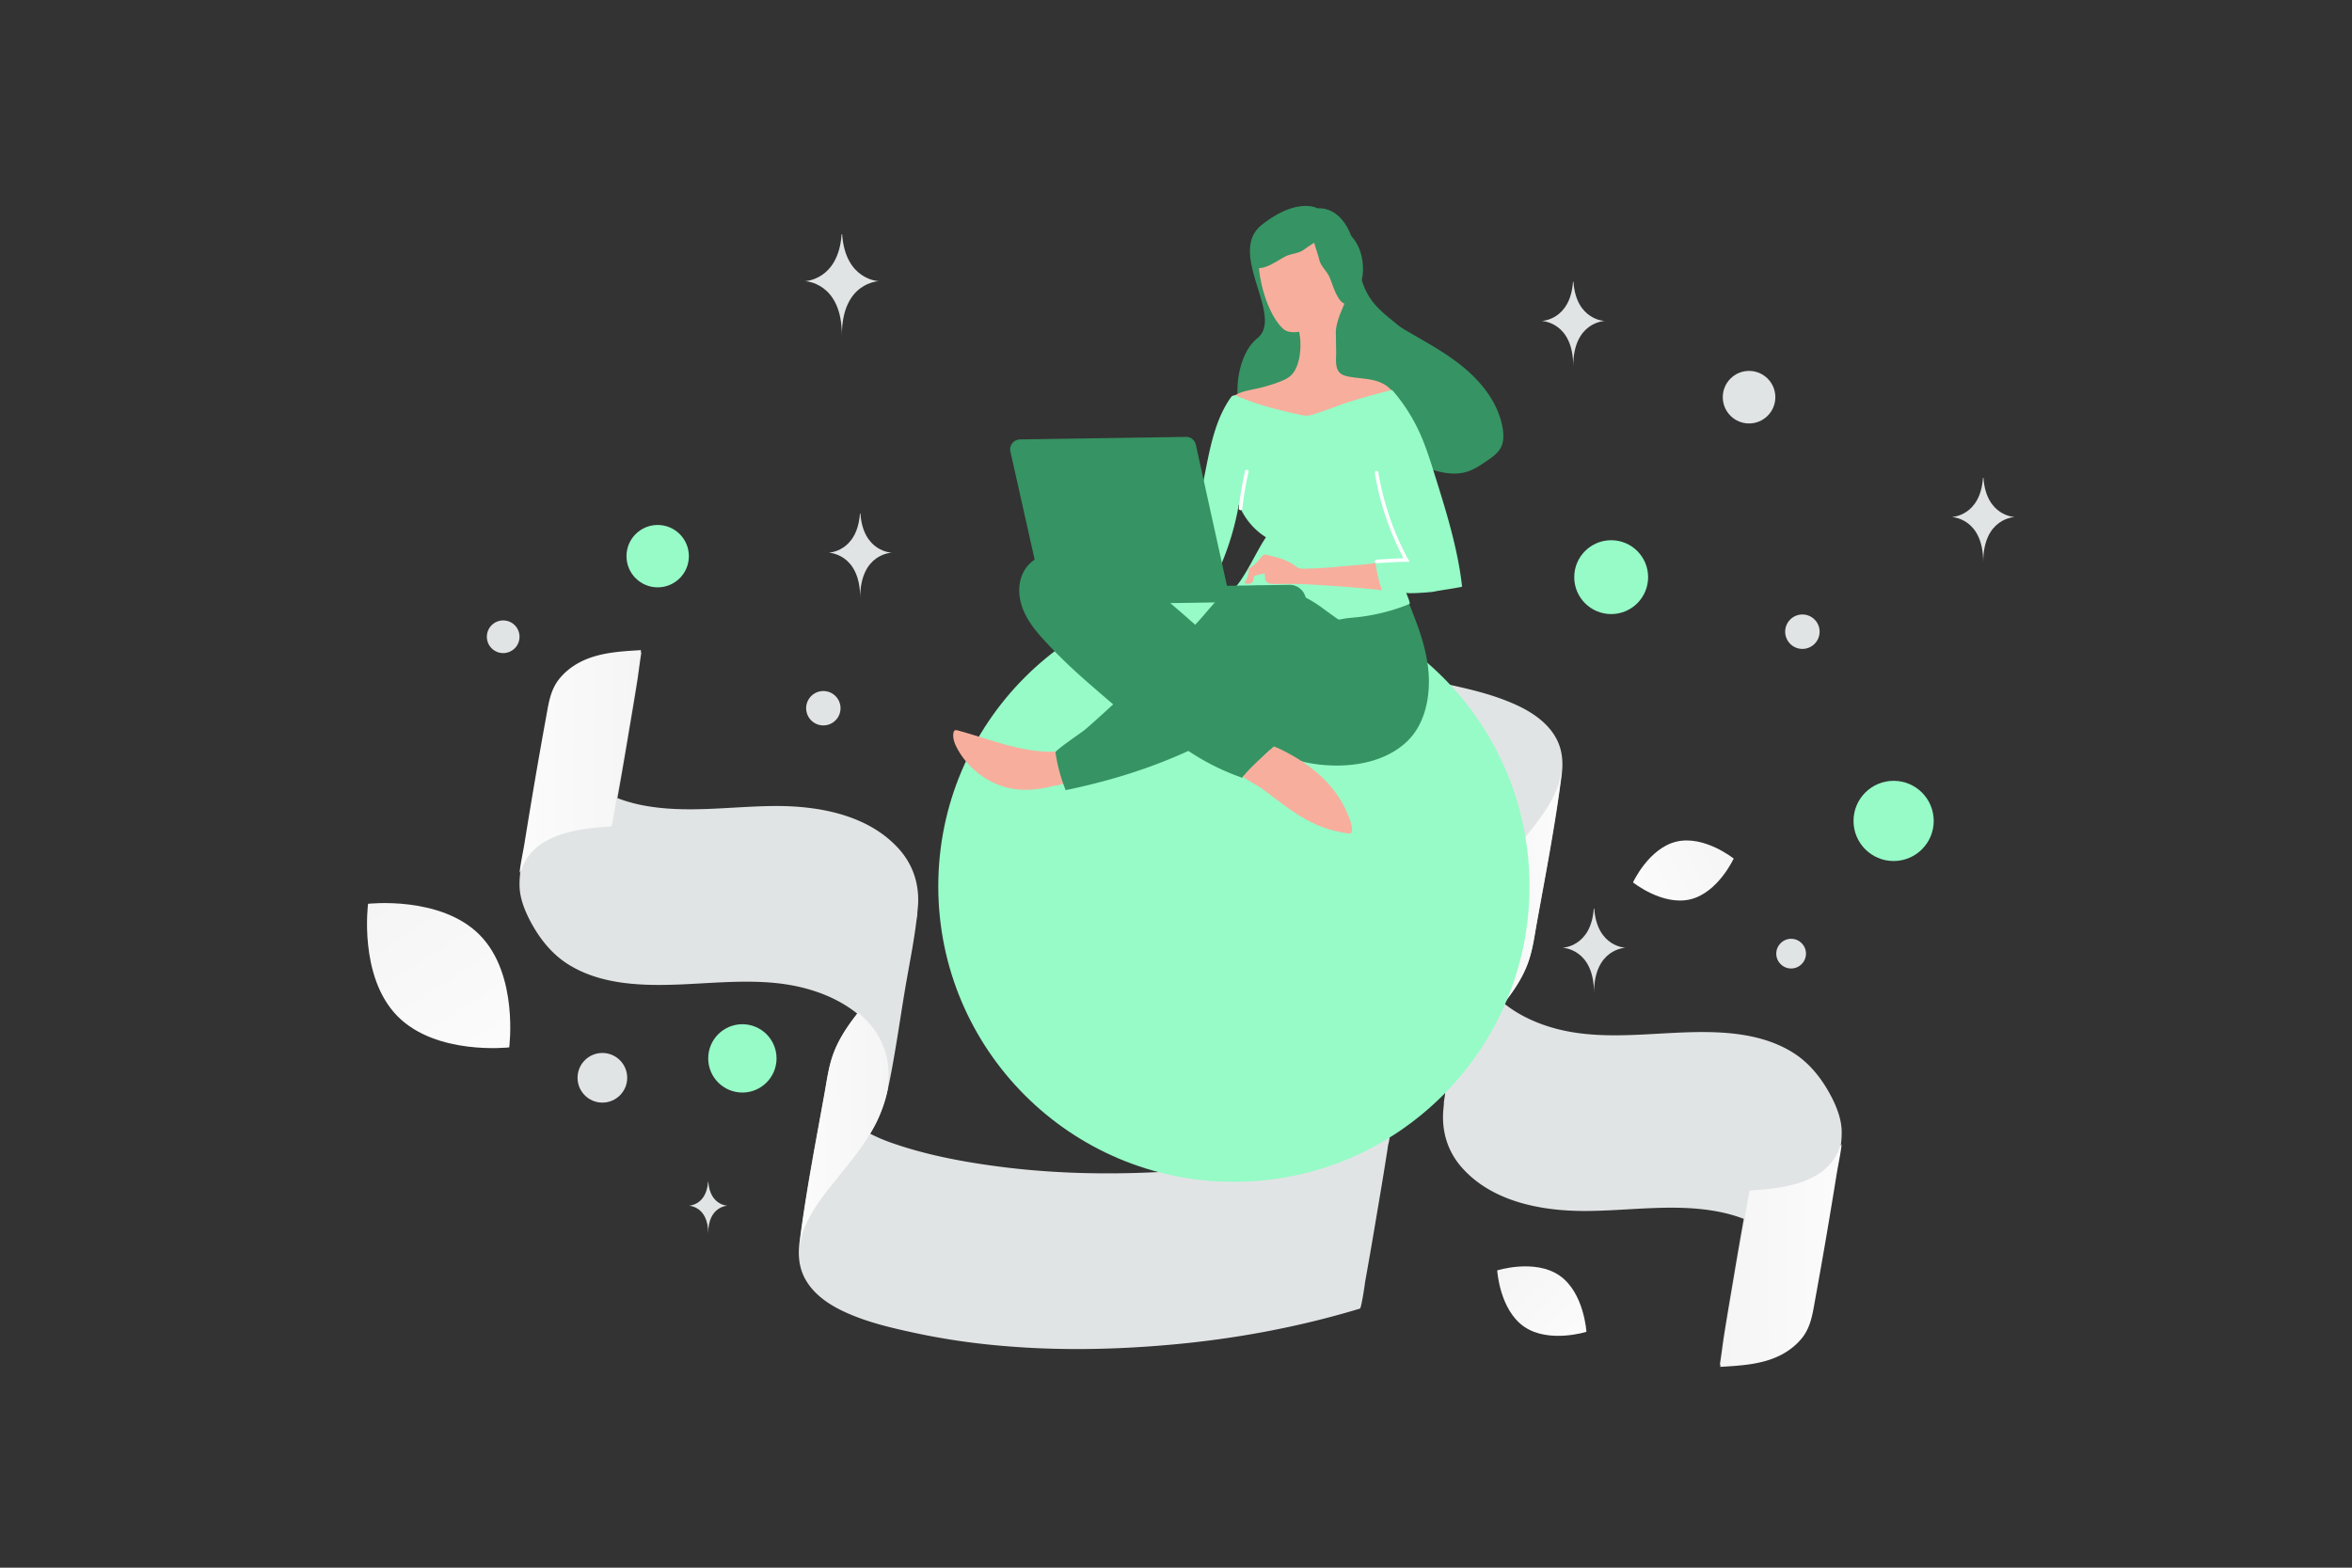 <svg width="900" height="600" viewBox="0 0 900 600" fill="none" xmlns="http://www.w3.org/2000/svg"><rect x="0" y="0" width="900" height="600" fill="#333333" stroke="none"/><path fill="transparent" d="M0 0h900v600H0z"/><path d="M371.603 338.338c31.507-9.568 64.39-14.352 97.32-15.299 16.418-.474 32.883.095 49.159 2.037 14.804 1.799 29.846 4.452 43.986 9.378 12.337 4.263 25.434 12.41 24.247 27.236.048-.427.095-.805.095-1.232l.285-1.847c3.274-19.373 6.596-38.698 9.87-58.071.427-2.084.474-2.416.142-1.042.095-.379.19-.806.285-1.184-2.42 8.668-8.114 15.725-13.666 22.593-5.457 6.726-11.103 13.5-14.994 21.268-1.993 4.026-3.464 7.91-4.413 12.268-2.752 12.694-4.555 25.956-6.691 38.745-1.755 10.421-4.033 21.031-4.935 31.594-.711 8.242 1.661 16.01 7.213 22.215 11.53 12.883 30.036 16.436 46.596 16.483 17.319 0 34.876-3.079 52.053.379 8.778 1.8 17.319 5.447 23.488 12.079 6.216 6.678 12.147 16.673 11.483 26.098.047-.426.095-.805.095-1.231.712-4.642 1.471-9.237 2.183-13.878 2.894-16.437 5.741-32.92 8.636-49.356-.048.237-.095.426-.143.663.095-.379.19-.805.285-1.184-3.938 15.157-21.732 17.241-34.734 17.999-.332 0-2.182 11.226-1.898 9.805-1.423 7.91-2.799 15.82-4.128 23.778-1.329 7.91-2.705 15.867-3.938 23.778-.143.994-1.329 9.899-1.424 9.899 7.972-.473 16.371-.9 23.536-4.689 3.036-1.61 5.836-3.837 7.971-6.584 3.274-4.263 3.891-9.379 4.84-14.541 2.895-15.821 5.599-31.689 8.162-47.556.854-5.353 2.372-11.037 2.135-16.531-.19-3.979-1.566-7.816-3.274-11.368-3.369-6.868-8.019-13.263-14.425-17.573-13.001-8.668-29.799-8.905-44.841-8.242-15.895.711-32.218 2.605-47.782-1.8-8.351-2.368-16.56-6.489-22.586-12.836-6.027-6.347-8.684-14.352-7.972-23.068-.048.427-.095.806-.095 1.232 1.186-11.036-.522-1.137-5.125 29.651-5.836 30.599-7.497 40.451-4.982 29.652-.095.379-.19.805-.285 1.184 2.563-10.042 8.494-18.52 14.9-26.525 6.168-7.721 13.381-15.347 16.702-24.868 1.614-4.642 2.278-9.662 3.132-14.446 3.416-18.9 7.118-37.941 9.538-56.982.569-4.642.237-9.189-1.899-13.405-3.416-6.679-10.154-10.941-16.892-13.831-8.066-3.505-16.845-5.542-25.433-7.389a264.965 264.965 0 0 0-32.266-4.831c-21.733-1.99-43.655-1.611-65.387.331-24.579 2.179-48.969 6.679-72.599 13.831-.569.19-2.135 10.989-1.898 9.805-1.424 7.91-2.8 15.82-4.128 23.778-1.329 7.91-2.705 15.868-3.939 23.778-.284 1.752-.569 3.505-.806 5.258-.427 1.468-.617 3.031-.759 4.594z" fill="#E1E4E5"/><path d="M596.371 300.297c-2.719 7.694-7.92 14.193-13.025 20.501-4.485 5.592-9.161 11.183-12.835 17.348 0 0 .048 0 .048.048h-.096c-.811 1.338-1.526 2.676-2.242 4.062-2.004 4.062-3.388 8.315-4.342 12.712 0 .096-.048.239-.048.335-.047.573-.095 1.481-.238 2.771-.621 8.65 2.004 16.631 8.015 22.987a40.207 40.207 0 0 0 3.627 3.346c3.912-4.971 7.491-10.227 9.542-16.201 1.622-4.684 2.29-9.749 3.149-14.576 3.436-19.068 7.157-38.28 9.591-57.491.047-.191.047-.43.047-.621-.334 1.577-.811 3.202-1.193 4.779zm.43-1.052c.095-.43.143-.669.191-.764-.096.238-.143.525-.191.764z" fill="url(#a)"/><path d="M704.252 438.382c-.048.143-.048.238-.095.38.047-.237.095-.427.142-.665 0 .095 0 .19-.047.285.047-.285.142-.57.19-.808-3.944 15.212-21.764 17.303-34.784 18.064-.333 0-2.186 11.266-1.901 9.84-.095.57-.19 1.093-.285 1.664.095.047.237.095.332.142-.047.048-.095.095-.142.095-.095.048-.19.143-.285.191a2984.242 2984.242 0 0 0-3.802 21.771c-1.33 7.939-2.708 15.925-3.944 23.864-.142.998-1.33 9.935-1.425 9.935 7.983-.475 16.394-.903 23.569-4.706 3.041-1.616 5.845-3.851 7.983-6.608 3.279-4.278 3.897-9.412 4.847-14.594 2.899-15.877 5.608-31.802 8.174-47.726.617-3.803 1.52-7.749 1.948-11.647-.143.285-.285.571-.475.856v-.333z" fill="url(#b)"/><path d="M531.924 433.623c-31.507 9.568-64.39 14.352-97.321 15.299-16.418.474-32.883-.095-49.158-2.037-14.805-1.8-29.847-4.452-43.987-9.378-12.337-4.263-25.433-12.41-24.247-27.236-.047.426-.095.805-.095 1.232l-.285 1.847c-3.274 19.373-6.595 38.698-9.869 58.071-.427 2.084-.475 2.416-.143 1.042-.094.379-.189.805-.284 1.184 2.42-8.668 8.114-15.725 13.665-22.593 5.457-6.726 11.104-13.5 14.995-21.268 1.993-4.026 3.464-7.91 4.413-12.268 2.752-12.694 4.555-25.957 6.69-38.745 1.756-10.421 4.033-21.031 4.935-31.594.712-8.242-1.661-16.01-7.213-22.215-11.53-12.883-30.036-16.436-46.596-16.483-17.319 0-34.876 3.079-52.053-.379-8.778-1.8-17.319-5.447-23.488-12.079-6.216-6.678-12.147-16.673-11.483-26.098-.047.426-.095.805-.095 1.231-.711 4.642-1.47 9.236-2.182 13.878-2.895 16.437-5.742 32.92-8.636 49.356.047-.237.095-.426.142-.663-.095.379-.19.805-.285 1.184 3.939-15.157 21.733-17.241 34.734-17.999.332 0 2.183-11.226 1.898-9.805 1.424-7.91 2.8-15.82 4.128-23.778 1.329-7.91 2.705-15.868 3.939-23.778.142-.994 1.328-9.899 1.423-9.899-7.971.473-16.37.9-23.535 4.689-3.037 1.61-5.837 3.837-7.972 6.584-3.274 4.263-3.891 9.378-4.84 14.541a2316.675 2316.675 0 0 0-8.161 47.556c-.854 5.353-2.373 11.037-2.136 16.531.19 3.979 1.566 7.816 3.275 11.368 3.369 6.868 8.019 13.263 14.424 17.573 13.002 8.668 29.799 8.905 44.841 8.242 15.896-.711 32.219-2.605 47.782 1.8 8.352 2.368 16.561 6.489 22.587 12.836s8.683 14.352 7.972 23.067c.047-.426.094-.805.094-1.231-1.186 11.036.522 1.137 5.125-29.651 5.836-30.599 7.497-40.451 4.982-29.652.095-.379.19-.805.285-1.184-2.562 10.042-8.494 18.52-14.899 26.525-6.169 7.721-13.381 15.347-16.703 24.868-1.613 4.641-2.278 9.662-3.132 14.446-3.416 18.9-7.117 37.941-9.537 56.982-.57 4.642-.237 9.189 1.898 13.405 3.416 6.678 10.154 10.941 16.892 13.831 8.067 3.505 16.845 5.542 25.434 7.389a264.907 264.907 0 0 0 32.266 4.831c21.732 1.99 43.654 1.611 65.386-.331 24.58-2.179 48.969-6.679 72.599-13.831.57-.19 2.136-10.989 1.898-9.805 1.424-7.91 2.8-15.82 4.129-23.778 1.328-7.91 2.704-15.868 3.938-23.778.285-1.752.569-3.505.807-5.258.427-1.468.616-3.031.759-4.594z" fill="#E1E4E5"/><path d="M307.155 471.664c2.72-7.694 7.92-14.193 13.026-20.501 4.485-5.592 9.16-11.183 12.834-17.348 0 0-.047 0-.047-.048h.095c.811-1.338 1.527-2.676 2.243-4.062 2.003-4.062 3.387-8.316 4.341-12.712 0-.096.048-.239.048-.335.048-.573.096-1.481.239-2.772.62-8.649-2.004-16.63-8.016-22.986a40.195 40.195 0 0 0-3.626-3.346c-3.913 4.97-7.491 10.227-9.543 16.201-1.622 4.683-2.29 9.749-3.149 14.576-3.435 19.068-7.157 38.28-9.59 57.491-.048.191-.048.43-.048.621.334-1.577.811-3.202 1.193-4.779zm-.429 1.052c-.096.43-.144.669-.191.764.095-.239.143-.525.191-.764z" fill="url(#c)"/><path d="M199.275 333.579c.047-.143.047-.238.095-.38-.048.237-.095.427-.143.665 0-.095 0-.19.048-.285-.048.285-.143.57-.19.808 3.944-15.212 21.763-17.303 34.784-18.064.332 0 2.186-11.266 1.9-9.84.095-.57.19-1.093.286-1.664-.096-.047-.238-.095-.333-.142.047-.048.095-.095.142-.095.096-.048.191-.143.286-.191a2931.36 2931.36 0 0 0 3.801-21.771c1.331-7.939 2.709-15.925 3.944-23.864.143-.998 1.331-9.935 1.426-9.935-7.983.475-16.394.903-23.57 4.706-3.041 1.616-5.845 3.851-7.983 6.608-3.279 4.278-3.897 9.412-4.847 14.593-2.899 15.878-5.607 31.803-8.173 47.727-.618 3.803-1.521 7.749-1.949 11.647.143-.285.286-.571.476-.856v.333z" fill="url(#d)"/><circle cx="472.153" cy="339.202" r="113.118" fill="#96fbc7"/><path d="M383.404 300.866c-7.171-2.422-13.386-7.582-17.015-14.2-1.024-1.826-1.862-3.922-1.586-5.998.07-.423.177-.923.558-1.12.342-.197.804-.089 1.189.02 11.977 3.231 24.639 8.677 37.21 8.102.575-.008 1.15-.055 1.652.167.617.259 1.01.829 1.287 1.438.951 1.98 1.775 5.726 1.463 7.955-.381 2.652-2.945 3.036-5.199 3.607-6.418 1.632-13.16 2.195-19.559.029z" fill="#F8AE9D"/><path d="M382.297 286.002c-.965-.407-1.968-.814-3.004-.836-1.036-.023-2.178.531-2.508 1.533-.22.694-.017 1.42.261 2.068.754 1.676 2.079 3.036 3.478 4.242 5.361 4.521 12.23 7.255 19.255 7.685 3.109.183 6.365-.097 9.104-1.557-1.368-1.667-1.097-4.049-1.244-6.156-.439-6.168-5.696-3.826-9.915-3.838-5.294-.112-10.564-1.144-15.427-3.141z" fill="#F8AE9D"/><path d="m542.761 240.38.241.686c1.685 4.884 2.989 9.927 3.527 15.096.988 9.496-.875 20.609-8.019 27.506-9.525 9.195-24.807 10.616-37.228 8.427a31.433 31.433 0 0 1-13.939-6.193c-4.048 3.667-8.398 7.683-12.017 11.765a91.476 91.476 0 0 1-20.598-10.272c-15.159 6.942-30.621 11.626-46.946 15.018a63.342 63.342 0 0 1-3.901-14.438c-.127-.803 10.047-7.669 11.221-8.646 3.522-2.968 10.859-9.753 10.859-9.753s-9.248-7.875-13.293-11.572a192.503 192.503 0 0 1-12.303-12.086c-3.236-3.48-6.398-7.152-8.382-11.494-1.983-4.304-2.712-9.393-1.054-13.868 5.235-13.924 26.364-9.029 36.179-4.231 8.114 3.981 15.221 9.779 22.06 15.658 2.759 2.336 5.48 4.749 8.163 7.125 2.114-2.18 4.449-5.015 6.447-7.309 2.148-2.487 4.606-4.825 7.575-6.289 3.121-1.582 6.001-1.357 9.33-1.83 1.493-.214 2.943-.658 4.397-.91 4.36-.795 8.975.055 12.806 2.298 3.638 2.131 6.591 4.656 10.86 5.473 4.847.924 10.476.378 15.337-.271 4.363-.604 8.797-1.591 13.144-.737 1.808.356 2.498 2.877 3.096 4.325.799 2.098 1.637 4.271 2.438 6.522zM504.249 79.766s11.735-1.867 14.887 18.85c3.501 23.03 12.851 19.241 27.7 37.942 8.678 10.927-.455 30.225-19.013 29.842-18.558-.373-35.318-5.739-45.993-3.443-10.675 2.296-11.261-25.046-.729-33.482 10.533-8.436-11.924-32.66 1.761-43.448 13.684-10.787 21.387-6.261 21.387-6.261z" fill="#369363"/><path d="M574.394 171.115c1.07-2.199 1.005-4.754.619-7.138-1.673-10.233-8.845-18.785-17.065-25.051-8.247-6.283-17.686-10.768-26.363-16.398-2.252-1.466-4.509-3.045-7.095-3.837-2.585-.793-5.59-.707-7.725.96-1.507 1.17-2.378 2.978-2.885 4.788-1.111 3.961-.685 8.156-.008 12.174.848 5.068 2.091 10.084 4.134 14.742 1.637 3.758 4.302 7.625 8.307 8.361 1.159 4.491 3.545 8.7 6.892 11.92 3.827 3.692 8.681 6.106 13.717 7.793 4.641 1.556 9.717 2.573 14.385 1.12 2.77-.846 5.21-2.475 7.597-4.136 2.129-1.416 4.339-2.965 5.49-5.298zm-41.941-6.824-2.74-4.349a6.03 6.03 0 0 1 1.692.4c1.504.651 2.41 3.02 1.048 3.949z" fill="#369363"/><path d="M481.689 97.984c-.141.769-.168 1.575-.115 2.494a51.223 51.223 0 0 0 3.421 15.673c1.196 2.973 2.659 5.904 4.729 8.366.86 1.022 1.833 1.966 3.104 2.33 1.31.364 2.96.416 4.259.089 1.145 4.738.668 13.682-3.423 17.042-1.251 1.016-2.737 1.653-4.224 2.212-2.898 1.118-5.915 1.969-8.935 2.629-3.44.742-7.19 1.298-9.606 3.828-.302.311-.603.737-.481 1.157.08.268.275.456.508.606 1.902 1.544 4.255 2.39 6.606 3.198 4.125 1.395 8.362 2.558 12.669 3.336 4.5.814 9.146 1.204 13.703.713 3.522-.399 6.999-1.296 10.196-2.878 3.35-1.662 6.781-3.018 10.247-4.605 2.933-1.348 5.824-2.888 8.999-3.435-1.501-2.854-4.631-4.455-7.75-5.213-3.117-.72-6.378-.785-9.532-1.389-1.039-.215-2.078-.467-2.97-1.106-2.443-1.765-1.774-5.688-1.813-8.257l-.123-8.128c.362-3.88 1.962-7.125 3.366-10.675 2.142-5.441 2.585-11.622.697-17.193-1.886-5.532-6.178-10.338-11.692-12.287-5.514-1.949-12.132-.851-16.366 3.202-2.684 2.61-4.873 4.945-5.474 8.29z" fill="#F8AE9D"/><path d="M498.646 80.698c-5.496-.613-10.503 2.078-14.216 6.25-3.124 3.497-4.96 8.113-4.867 12.751.013.663.087 1.384.461 1.98.992 1.426 3.151.901 4.766.266 2.631-1.017 4.589-2.502 6.975-3.755 2.385-1.253 5.281-1.07 7.416-2.8 2.015-1.667 8.935-5.18 9.121-7.895.235-3.318-5.844-6.029-8.386-6.58-.364-.114-.787-.166-1.27-.217z" fill="#369363"/><path d="M514.479 88.211c4.647 2.997 6.828 8.248 7.07 13.827.211 4.684-1.283 9.422-4.285 12.959-.429.505-.943 1.017-1.608 1.242-1.671.478-3.012-1.293-3.862-2.805-1.397-2.45-1.977-4.839-3.034-7.317-1.057-2.478-3.418-4.166-3.979-6.856-.509-2.566-3.653-9.66-2.082-11.883 1.915-2.721 8.34-.98 10.659.198.354.142.714.37 1.121.635z" fill="#369363"/><path d="M473.142 151.462c-.734-.334-1.612-.091-2.101.569-5.482 7.677-7.599 17.297-9.453 26.568-2.102 10.541-3.974 21.116-5.77 31.69-.107.539-.175 1.115.063 1.61.238.495.779.756 1.281.978 3.168 1.524 6.373 3.01 9.542 4.534a105.304 105.304 0 0 0 7.339-24.312c2.034 5.147 5.707 9.617 10.392 12.537-3.491 5-7.788 14.999-11.978 19.397-.641.7-4.608-.391-5.495-.684-.551 1.581 2.031-.108 2.017 1.503 2.384.348 5.43-1.079 7.88-1.385a40.59 40.59 0 0 1 8.897-.058c4.917.539 9.696 2.077 14.065 4.388a50.04 50.04 0 0 1 6.235 3.933c1.707 1.278 5.933 4.282 5.933 4.282.31.225 1.763-.104 2.106-.186.995-.168 1.99-.298 3.024-.391a71.842 71.842 0 0 0 7.579-.997c5.01-.92 9.936-2.337 14.662-4.288.455-.352-1.168-3.703-1.255-4.353.086.612 9.394-.143 10.312-.31 3.671-.746 7.385-1.148 11.055-1.932-1.644-14.78-6.156-29.055-10.59-43.216-1.734-5.574-3.506-11.146-5.964-16.401-2.616-5.599-5.994-10.84-10.053-15.496-.117-.113-.31-.187-.463-.146-1.948.49-13.829 3.547-19.741 5.746-3.012 1.158-6.064 2.202-9.155 3.246-1.221.402-2.481.804-3.747.785-.844-.025-1.69-.204-2.498-.384-8.236-1.831-16.473-3.815-24.119-7.227z" fill="#96fbc7"/><path d="M526.746 180.908c.339 2.104.793 4.245 1.247 6.347a111.888 111.888 0 0 0 4.24 14.05c.879 2.288 1.795 4.536 2.826 6.784.516 1.104 1.031 2.208 1.585 3.312.276.533.553 1.104.83 1.637.237.456.512.874.748 1.292-1.65-.051-9.793.418-11.478.559" stroke="#fff" stroke-width="1.376" stroke-miterlimit="10" stroke-linecap="round"/><path d="M526.48 216.541c.17 1.072.378 2.142.624 3.212l.74 3.211c.244.917.798 2.059.812 3.017-.002-.191-6.531-.744-7.145-.812-6.799-.663-13.632-1.058-20.427-1.492-4.414-.278-8.747-.174-13.157-.145-1.304.02-2.84-.11-3.546-1.174-.589-.911-.108-2.069-.581-2.905-.306.081-3.859.979-3.822.901-.141.808-.422 2.5-1.26 2.896-.305.12-.611.163-.918.167-.46.007-.921-.062-1.382-.132a.292.292 0 0 1-.193-.074c-.078-.075-.003-.192.072-.308a9.144 9.144 0 0 0 1.569-5.24c1.101-.745 2.2-1.606 3.145-2.54.755-.779 1.315-1.785 2.149-2.449.871-.742 1.721-.295 2.684-.041a46.45 46.45 0 0 1 3.311.87c2.12.658 4.242 1.47 6.026 2.785.62.451 1.203.941 1.935 1.16.694.219 1.461.208 2.189.197 4.486-.107 8.97-.329 13.411-.818 4.557-.491 7.664-.423 13.634-1.319 0 .038.005.383.13 1.033z" fill="#F8AE9D"/><path d="M477.081 180.482a120.885 120.885 0 0 0-2.369 14.093" stroke="#fff" stroke-width="1.376" stroke-miterlimit="10" stroke-linecap="round"/><path d="m386.638 172.834 13.165 58.71 99.962-1.518c-.053-3.451-2.895-6.246-6.384-6.193l-23.888.363-11.905-54.012a3.77 3.77 0 0 0-3.727-2.973l-63.574.966c-2.415.075-4.184 2.288-3.649 4.657z" fill="#369363"/><path d="M517.222 316.284c-.462-2.678-1.769-5.419-2.995-7.817-5.058-9.818-14.099-16.738-23.836-21.499-1.005-.483-2.009-.967-3.051-1.334.079.114.157.227.236.38l.001.038.038-.001c-.116-.075-.194-.15-.31-.225-3.935 3.55-8.133 7.449-11.716 11.377 2.368 1.92 5.805 3.479 7.512 4.757 4.034 2.968 7.917 6.131 12.101 8.905 5.619 3.789 11.606 6.536 18.297 7.738 2.577.46 3.926.938 3.896-1.056-.043-.306-.088-.728-.173-1.263z" fill="#F8AE9D"/><path d="M510.698 308.559c-2.606-4.908-6.652-8.643-11.074-11.951-3.104-2.331-6.395-4.429-9.535-6.567-.891-.6-2.641-2.223-4.149-3.005-3.14 2.847-6.354 5.849-9.26 8.961 9.6 5.838 18.153 13.455 28.686 17.59.965.369 1.968.738 3.003.76 1.036.023 2.142-.416 2.742-1.269.939-1.318.337-3.111-.413-4.519z" fill="#F8AE9D"/><path d="M646.757 344.219c-10.635 2.52-21.883-6.499-21.883-6.499s6.003-13.1 16.641-15.611c10.635-2.52 21.88 6.492 21.88 6.492s-6.003 13.099-16.638 15.618z" fill="url(#e)"/><path d="M583.228 507.771c9.426 6.493 23.827 1.955 23.827 1.955s-.892-15.064-10.325-21.551c-9.426-6.493-23.82-1.96-23.82-1.96s.891 15.064 10.318 21.556z" fill="url(#f)"/><path d="M152.063 388.886c14.909 15.175 42.79 11.975 42.79 11.975s3.689-27.803-11.234-42.969c-14.91-15.175-42.777-11.984-42.777-11.984s-3.689 27.803 11.221 42.978z" fill="url(#g)"/><ellipse cx="724.6" cy="314.191" rx="15.347" ry="15.348" transform="rotate(180 724.6 314.191)" fill="#96fbc7"/><circle cx="284.074" cy="405.074" r="13.074" transform="rotate(180 284.074 405.074)" fill="#96fbc7"/><circle r="11.937" transform="matrix(-1 0 0 1 251.664 212.858)" fill="#96fbc7"/><circle r="14.135" transform="matrix(-1 0 0 1 616.522 220.892)" fill="#96fbc7"/><circle r="5.684" transform="matrix(-1 0 0 1 685.378 364.988)" fill="#E1E4E5"/><circle r="9.5" transform="matrix(-1 0 0 1 230.5 412.5)" fill="#E1E4E5"/><circle r="6.588" transform="matrix(-1 0 0 1 689.692 241.767)" fill="#E1E4E5"/><circle r="10.056" transform="matrix(-1 0 0 1 669.284 152.012)" fill="#E1E4E5"/><circle r="6.578" transform="scale(1 -1) rotate(-75 -19.096 -340.822)" fill="#E1E4E5"/><circle r="6.253" transform="matrix(-1 0 0 1 192.547 243.705)" fill="#E1E4E5"/><path d="M758.794 182.883h.176c1.043 14.774 12.03 15.001 12.03 15.001s-12.116.237-12.116 17.308c0-17.071-12.116-17.308-12.116-17.308s10.983-.227 12.026-15.001zM601.907 107.85h.176c1.042 14.774 12.03 15.001 12.03 15.001s-12.116.237-12.116 17.308c0-17.071-12.116-17.308-12.116-17.308s10.983-.227 12.026-15.001zm7.958 239.878h.176c1.042 14.774 12.03 15.002 12.03 15.002s-12.116.236-12.116 17.307c0-17.071-12.116-17.307-12.116-17.307s10.983-.228 12.026-15.002zM270.936 452.32h.107c.636 9.011 7.337 9.149 7.337 9.149s-7.389.145-7.389 10.556c0-10.411-7.39-10.556-7.39-10.556s6.699-.138 7.335-9.149zm58.123-255.795h.176c1.043 14.774 12.031 15.002 12.031 15.002s-12.116.236-12.116 17.307c0-17.071-12.116-17.307-12.116-17.307s10.983-.228 12.025-15.002zM322.044 89.66h.206c1.223 17.675 14.111 17.947 14.111 17.947s-14.211.283-14.211 20.706c0-20.423-14.211-20.706-14.211-20.706s12.882-.272 14.105-17.947z" fill="#E1E4E5"/><defs><linearGradient id="a" x1="616.66" y1="338.067" x2="526.442" y2="338.469" gradientUnits="userSpaceOnUse"><stop stop-color="#fff"/><stop offset="1" stop-color="#EEE"/></linearGradient><linearGradient id="b" x1="730.809" y1="478.533" x2="607.586" y2="479.312" gradientUnits="userSpaceOnUse"><stop stop-color="#fff"/><stop offset="1" stop-color="#EEE"/></linearGradient><linearGradient id="c" x1="286.866" y1="433.894" x2="377.085" y2="433.492" gradientUnits="userSpaceOnUse"><stop stop-color="#fff"/><stop offset="1" stop-color="#EEE"/></linearGradient><linearGradient id="d" x1="172.717" y1="293.428" x2="295.94" y2="292.648" gradientUnits="userSpaceOnUse"><stop stop-color="#fff"/><stop offset="1" stop-color="#EEE"/></linearGradient><linearGradient id="e" x1="606.709" y1="350.484" x2="699.807" y2="306.501" gradientUnits="userSpaceOnUse"><stop stop-color="#fff"/><stop offset="1" stop-color="#EEE"/></linearGradient><linearGradient id="f" x1="619.947" y1="529.075" x2="545.745" y2="450.831" gradientUnits="userSpaceOnUse"><stop stop-color="#fff"/><stop offset="1" stop-color="#EEE"/></linearGradient><linearGradient id="g" x1="211.55" y1="440.72" x2="103.761" y2="271.753" gradientUnits="userSpaceOnUse"><stop stop-color="#fff"/><stop offset="1" stop-color="#EEE"/></linearGradient></defs></svg>